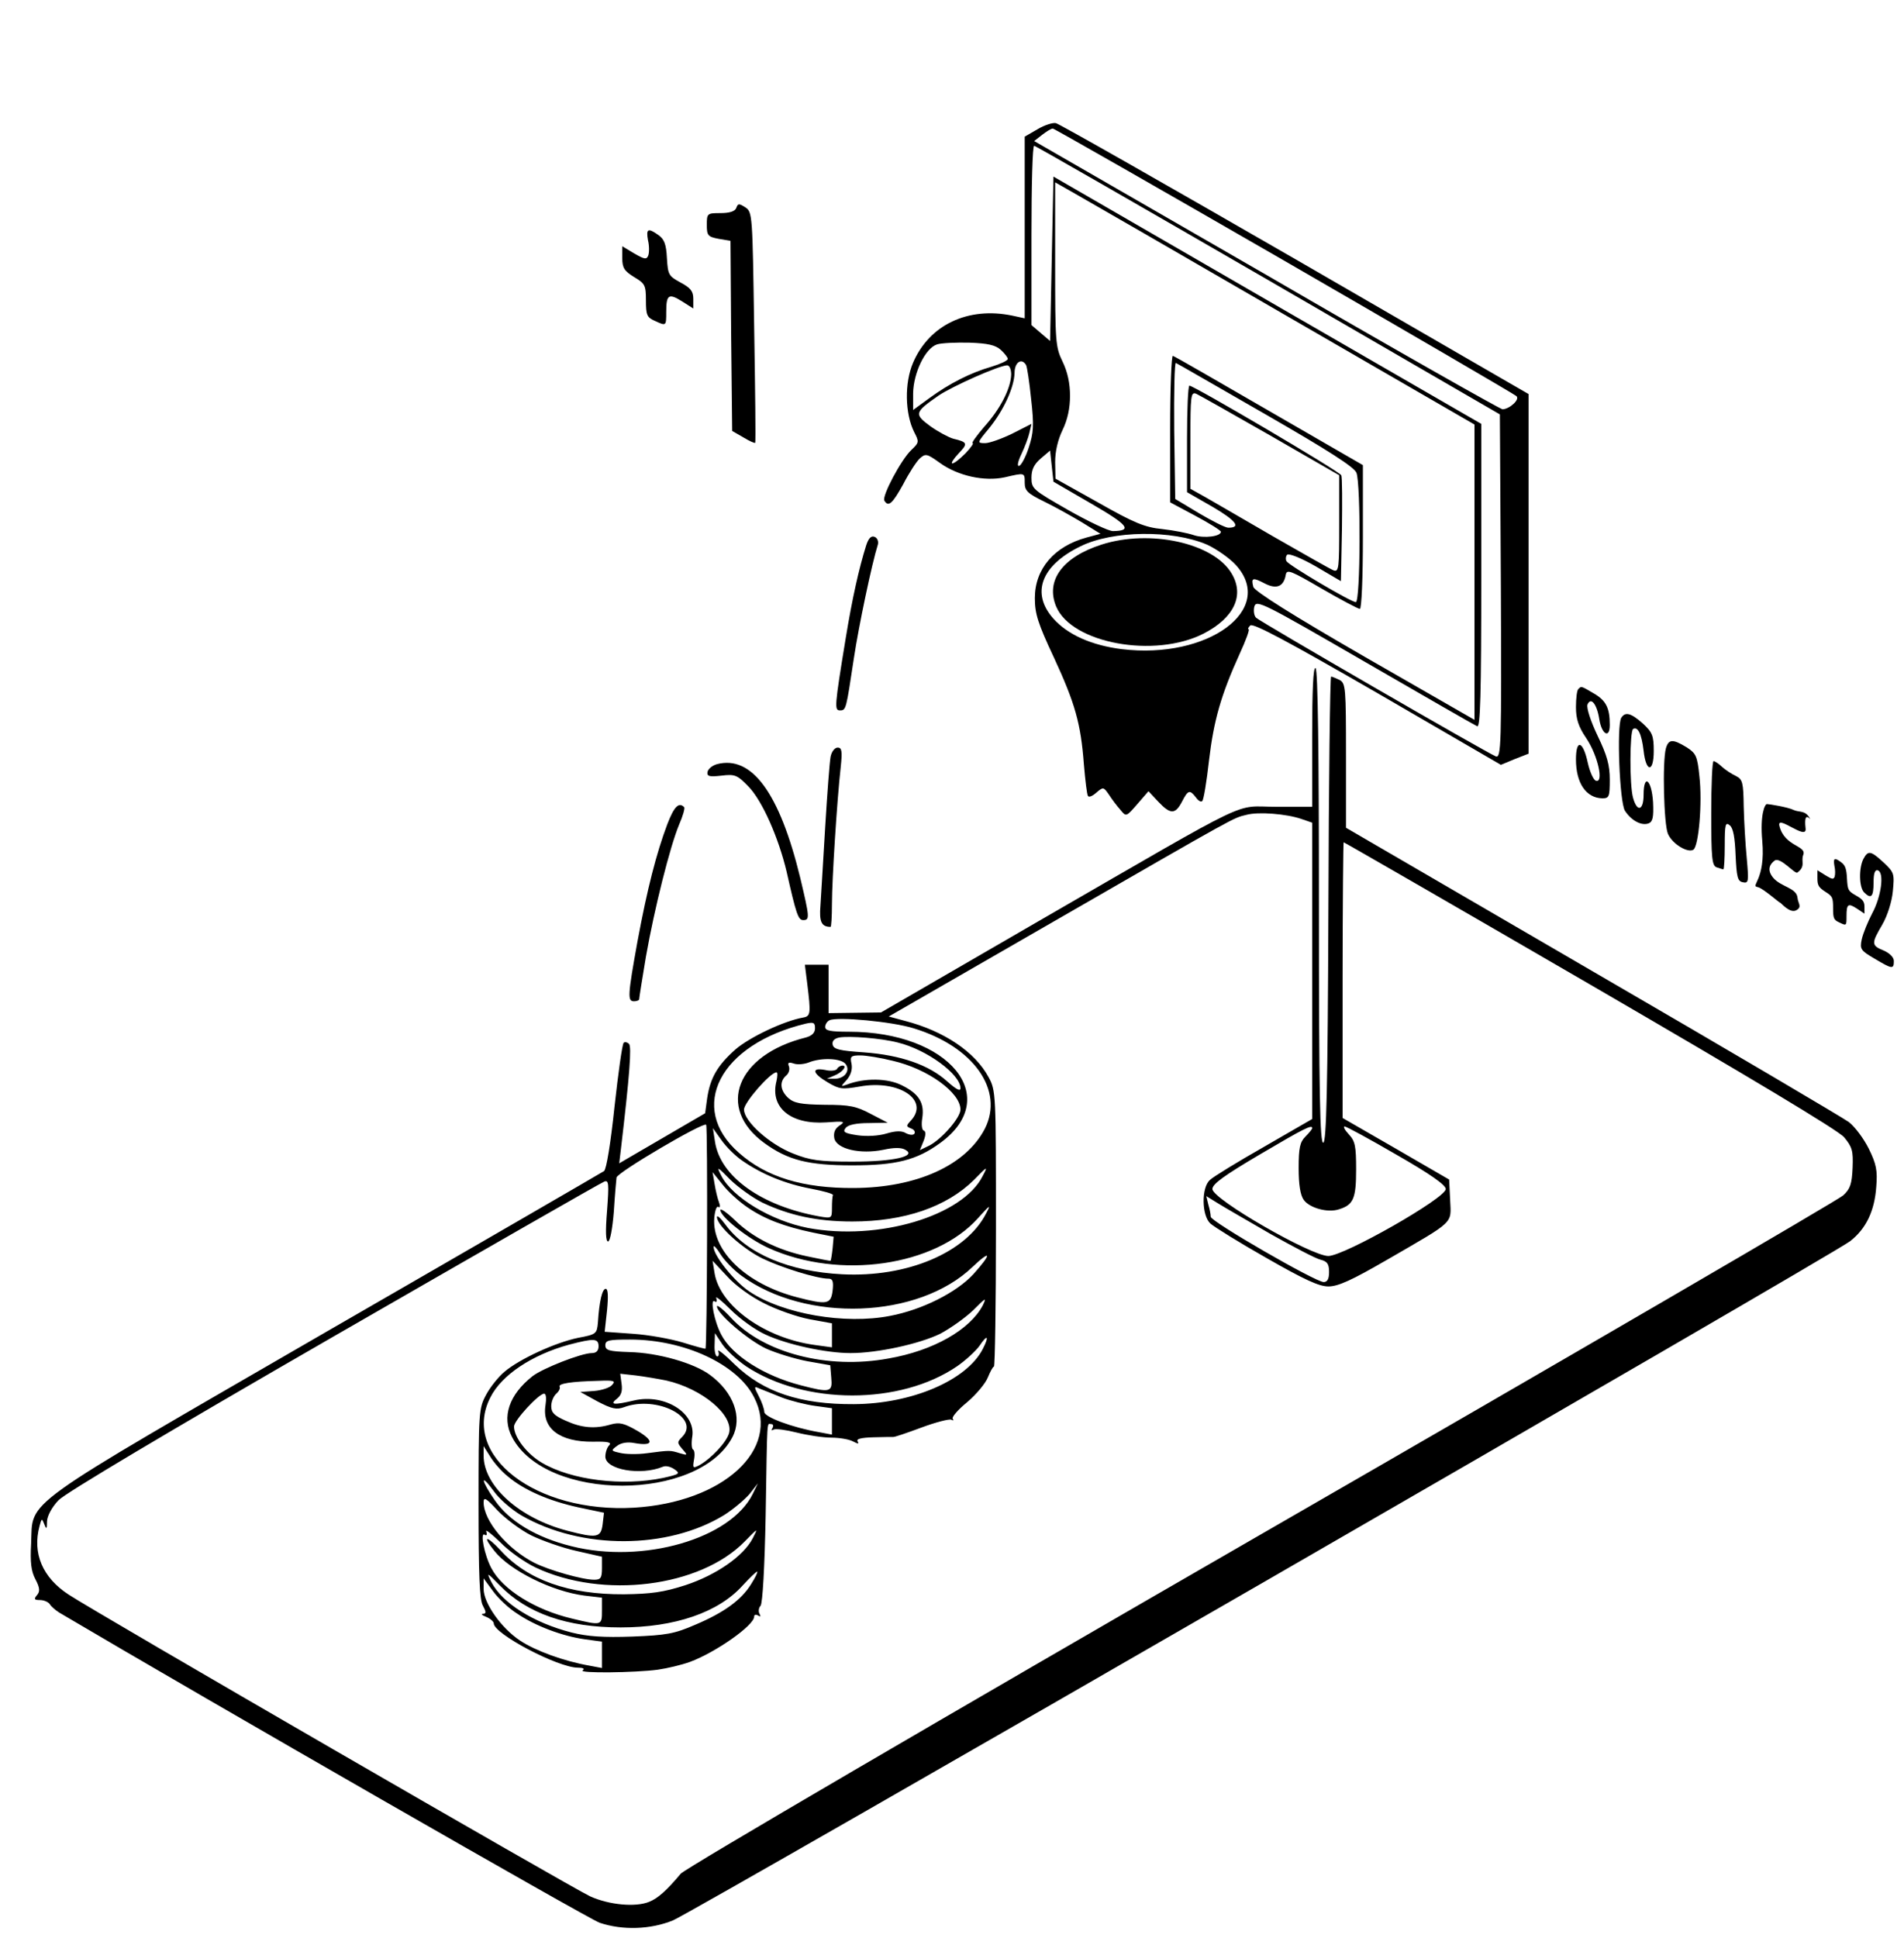 <?xml version="1.0" encoding="utf-8"?>
<svg version="1.0" width="563pt" height="573pt" viewBox="0 0 563 573" preserveAspectRatio="xMidYMid meet" xmlns="http://www.w3.org/2000/svg" xmlns:bx="https://boxy-svg.com">
  <g transform="translate(0,573) scale(0.1,-0.1)">
    <path d="M3068 5348 l-38 -22 0 -268 0 -269 -37 8 c-130 27 -245 -27 -293 -139 -26 -60 -24 -151 3 -205 15 -29 15 -31 -8 -53 -30 -28 -88 -137 -80 -150 12 -20 24 -9 56 49 17 33 39 67 49 76 17 15 21 14 60 -14 53 -38 131 -55 191 -42 60 14 59 14 59 -16 0 -24 9 -32 58 -56 31 -15 81 -43 111 -61 l55 -34 -41 -11 c-96 -26 -153 -93 -153 -179 0 -46 9 -75 56 -175 63 -136 80 -196 89 -317 4 -47 9 -89 12 -93 3 -5 14 0 25 10 20 17 21 17 37 -6 9 -14 24 -34 34 -45 17 -21 17 -21 50 17 l33 38 29 -31 c36 -38 50 -38 70 0 18 35 23 36 41 13 7 -10 15 -15 19 -11 4 3 13 57 20 120 14 118 35 193 91 316 18 39 30 72 26 72 -3 0 -1 5 5 11 8 8 111 -47 376 -200 l365 -212 41 17 41 16 0 532 0 531 -690 399 c-380 219 -698 400 -708 402 -9 2 -34 -6 -54 -18z m730 -389 c372 -215 681 -395 686 -400 11 -10 -20 -38 -41 -39 -6 0 -321 178 -698 397 l-687 396 23 18 c13 10 27 19 32 19 4 0 312 -176 685 -391z m-48 -57 l685 -397 3 -509 c2 -471 1 -508 -15 -502 -26 10 -697 398 -709 410 -6 6 -8 21 -5 33 6 21 27 10 326 -163 176 -102 326 -188 333 -191 9 -4 12 89 12 444 l0 450 -632 365 -633 366 -5 -243 -5 -243 -27 23 -28 24 0 266 c0 146 3 265 8 264 4 0 315 -179 692 -397z m48 -102 l562 -325 0 -436 0 -437 -324 186 c-215 124 -326 194 -330 207 -7 27 -2 29 34 10 35 -18 56 -9 62 26 3 17 15 12 106 -41 57 -33 108 -60 113 -60 5 0 9 90 9 213 l0 212 -277 160 c-152 88 -280 162 -285 163 -4 2 -8 -95 -8 -215 l0 -218 75 -40 c41 -22 75 -43 75 -47 0 -14 -50 -20 -80 -10 -17 6 -58 14 -93 18 -52 5 -83 18 -189 78 l-127 71 -1 49 c0 32 8 66 22 95 15 31 22 65 22 101 0 36 -7 70 -22 101 -21 43 -22 58 -22 288 l0 242 58 -33 c32 -18 311 -179 620 -358z m-839 -104 c12 -11 21 -23 21 -27 0 -5 -22 -15 -48 -23 -63 -18 -125 -50 -184 -93 l-48 -35 0 49 c1 61 36 134 71 145 13 4 56 6 96 5 54 -2 76 -7 92 -21z m75 -45 c3 -5 10 -51 15 -101 9 -78 7 -100 -7 -143 -9 -28 -22 -52 -28 -54 -7 -3 -5 11 6 34 10 21 21 50 24 64 l6 26 -57 -29 c-31 -15 -67 -28 -80 -28 -24 0 -24 1 11 43 44 54 75 122 76 165 0 31 21 45 34 23z m710 -147 c184 -106 261 -155 267 -172 13 -34 12 -382 -2 -382 -14 0 -197 108 -205 121 -3 6 -2 15 2 19 5 5 42 -10 84 -34 l75 -44 3 151 c1 83 1 156 -2 162 -4 11 -436 265 -449 265 -4 0 -7 -71 -7 -157 l0 -158 75 -43 c70 -41 86 -62 47 -62 -9 0 -48 20 -87 43 l-70 42 -3 203 c-1 112 1 202 5 199 5 -2 124 -71 267 -153z m-754 119 c-1 -41 -32 -102 -80 -155 -23 -27 -38 -48 -34 -48 4 0 -5 -13 -21 -30 -16 -16 -33 -30 -39 -30 -5 0 3 13 18 29 29 30 27 34 -15 44 -14 4 -44 20 -68 37 -49 36 -47 41 25 91 42 28 177 88 202 89 7 0 12 -12 12 -27z m767 -181 l203 -117 0 -144 c0 -131 -1 -143 -17 -137 -10 4 -89 49 -178 100 -88 51 -179 104 -202 117 l-43 24 0 144 c0 131 1 143 17 137 9 -4 108 -60 220 -124z m-530 -201 c109 -63 123 -80 64 -81 -13 0 -72 28 -132 62 -105 60 -109 63 -109 96 0 24 8 40 28 57 l27 23 5 -46 5 -46 112 -65z m342 -121 c28 -13 67 -40 86 -61 118 -131 -83 -279 -338 -248 -88 11 -159 42 -202 90 -67 75 -37 157 80 214 95 47 271 49 374 5z"/>
    <path d="M3257 4120 c-115 -37 -166 -106 -134 -183 46 -109 291 -154 436 -80 91 47 122 114 82 179 -54 89 -241 130 -384 84z"/>
    <path d="M2177 5115 c-4 -10 -20 -15 -47 -15 -39 0 -40 -1 -40 -35 0 -31 3 -35 35 -41 l35 -6 2 -281 3 -281 33 -19 c18 -11 34 -18 35 -16 2 2 0 156 -3 343 -5 331 -5 339 -26 353 -19 12 -22 12 -27 -2z"/>
    <path d="M1916 5020 c4 -16 4 -36 1 -45 -5 -13 -11 -12 -42 6 l-35 21 0 -35 c0 -29 6 -38 35 -56 32 -19 35 -24 35 -69 0 -43 3 -50 25 -60 35 -16 35 -17 35 26 0 51 7 56 47 31 l33 -21 0 29 c0 22 -8 32 -38 48 -35 19 -37 23 -40 72 -2 41 -8 56 -25 68 -31 22 -37 19 -31 -15z"/>
    <path d="M2561 4117 c-21 -67 -41 -156 -60 -272 -34 -207 -34 -215 -17 -215 18 0 18 3 41 155 14 93 53 279 71 336 2 9 -2 19 -10 22 -10 4 -18 -4 -25 -26z"/>
    <path d="M3880 3553 l0 -208 -107 0 c-129 0 -52 37 -688 -330 l-480 -278 -78 -1 -77 -1 0 72 0 71 -35 0 -35 0 7 -56 c11 -89 10 -96 -12 -100 -57 -10 -158 -58 -200 -94 -53 -47 -75 -84 -84 -145 l-6 -44 -127 -74 -127 -74 5 42 c26 220 32 303 24 311 -5 5 -13 7 -16 3 -4 -4 -16 -89 -27 -189 -11 -105 -24 -186 -31 -190 -6 -4 -375 -218 -821 -475 -921 -533 -867 -493 -873 -627 -3 -54 0 -81 13 -105 13 -25 14 -36 4 -47 -9 -11 -8 -14 9 -14 12 0 25 -6 29 -12 4 -7 17 -18 28 -25 447 -264 1564 -905 1598 -917 68 -23 151 -20 217 7 66 28 3430 1968 3481 2008 47 37 72 89 77 161 4 48 0 67 -22 112 -15 30 -41 65 -59 79 -18 13 -360 215 -760 447 l-727 423 0 213 c0 201 -1 214 -19 224 -11 5 -22 10 -25 10 -3 0 -7 -309 -8 -687 -2 -538 -6 -687 -15 -691 -10 -3 -13 141 -13 697 0 456 -3 702 -10 706 -7 4 -10 -66 -10 -202z m-32 -244 l32 -11 0 -438 0 -438 -142 -82 c-79 -45 -151 -89 -160 -98 -26 -22 -25 -105 1 -129 11 -10 85 -56 166 -102 112 -64 155 -84 183 -84 29 0 70 19 172 78 204 118 191 106 188 177 l-3 61 -157 91 -158 91 0 407 c0 225 2 408 3 408 2 0 330 -189 728 -420 470 -273 734 -431 752 -452 24 -29 27 -40 25 -90 -2 -48 -7 -63 -28 -82 -14 -13 -788 -464 -1720 -1001 -938 -541 -1705 -989 -1717 -1004 -42 -50 -68 -73 -93 -83 -41 -17 -120 -9 -175 16 -54 25 -1457 836 -1542 892 -77 50 -108 122 -86 203 6 23 7 23 14 5 6 -16 8 -15 8 9 1 16 14 41 34 62 20 21 322 201 815 485 431 248 790 454 799 457 13 5 14 -6 8 -86 -5 -61 -4 -91 3 -91 6 0 13 38 17 88 3 48 7 93 8 101 2 15 257 165 265 156 5 -5 3 -657 -2 -662 -1 -1 -31 7 -66 18 -36 11 -103 23 -148 26 l-84 6 7 64 c4 41 3 63 -4 63 -10 0 -19 -36 -23 -100 -3 -33 -5 -35 -59 -45 -67 -14 -172 -62 -217 -100 -18 -15 -43 -46 -55 -69 -21 -39 -22 -51 -22 -321 0 -210 3 -286 13 -302 10 -19 10 -23 0 -24 -7 0 -3 -4 10 -9 12 -5 22 -14 22 -19 0 -31 190 -131 249 -131 15 0 21 -3 14 -8 -14 -9 155 -7 222 2 28 4 70 14 95 23 76 28 190 108 190 134 0 6 5 7 12 3 7 -4 8 -3 4 5 -4 6 -3 18 3 24 6 8 12 113 15 267 5 300 3 270 17 270 5 0 7 -5 3 -12 -4 -6 -3 -8 4 -4 6 3 36 -1 68 -9 32 -8 78 -15 102 -15 24 0 53 -5 64 -11 15 -8 19 -8 14 0 -5 7 10 11 46 12 29 1 56 1 59 1 3 -1 41 12 84 28 43 16 83 26 88 23 6 -3 8 -2 4 3 -3 5 16 27 43 49 26 22 54 55 61 73 7 17 15 32 18 32 3 0 6 183 6 408 0 400 0 408 -22 448 -40 74 -131 136 -247 166 l-48 13 488 281 c552 318 529 305 569 315 36 10 119 3 163 -12z m-1146 -619 c177 -54 268 -183 210 -297 -56 -108 -201 -174 -387 -175 -150 -1 -259 32 -340 104 -153 134 -57 321 198 382 23 5 27 3 27 -14 0 -13 -9 -22 -27 -27 -205 -51 -266 -208 -123 -312 70 -51 131 -66 260 -66 129 0 190 15 260 66 186 135 27 329 -270 329 -54 0 -70 3 -70 14 0 8 6 17 13 20 24 11 185 -4 249 -24z m-47 -42 c86 -21 185 -94 185 -135 0 -10 -12 -4 -39 20 -54 49 -138 78 -246 86 -73 5 -90 9 -93 23 -2 11 5 18 20 21 30 5 123 -2 173 -15z m-15 -54 c104 -24 200 -94 200 -144 0 -24 -54 -86 -91 -106 l-29 -14 11 27 c7 18 7 29 0 31 -5 2 -7 18 -4 36 7 45 -9 72 -59 97 -42 22 -111 23 -163 3 -20 -7 -20 -7 -1 14 12 14 17 31 14 47 -5 22 -2 25 26 25 17 0 60 -7 96 -16z m-140 -9 c16 -20 -3 -45 -34 -44 l-21 0 21 9 c24 9 41 30 25 30 -5 0 -13 -4 -16 -10 -3 -5 -19 -7 -35 -3 -42 8 -38 -10 8 -37 34 -20 42 -21 94 -12 115 21 207 -39 152 -100 -15 -16 -15 -18 0 -24 9 -3 13 -10 10 -15 -3 -5 -13 -5 -25 1 -13 8 -31 7 -58 -1 -23 -7 -58 -9 -86 -5 -39 6 -44 10 -34 22 7 9 32 14 68 14 l56 1 -50 26 c-43 23 -63 27 -136 27 -71 1 -91 5 -108 20 -24 22 -27 48 -7 66 8 6 12 18 9 27 -5 12 -1 14 14 9 11 -4 31 -2 44 3 37 15 95 13 109 -4z m-204 -51 c-20 -78 42 -129 147 -122 53 4 58 3 40 -9 -14 -9 -19 -21 -16 -38 7 -32 77 -48 145 -34 32 7 53 7 65 0 35 -19 -34 -35 -157 -35 -97 0 -125 4 -175 24 -69 27 -145 95 -145 130 0 21 78 110 96 110 4 0 3 -12 0 -26z m1584 -139 c0 -3 -9 -14 -20 -25 -16 -16 -20 -33 -20 -93 0 -49 5 -80 15 -94 17 -24 71 -39 104 -28 43 13 51 32 51 118 0 69 -3 84 -22 104 -12 13 -17 23 -12 23 5 0 75 -38 154 -84 98 -56 145 -89 145 -101 0 -27 -299 -197 -347 -198 -51 0 -343 168 -343 198 0 15 35 40 140 102 134 79 155 89 155 78z m-1684 -97 c58 -40 127 -68 202 -82 37 -7 66 -15 65 -19 -2 -4 -3 -21 -3 -38 0 -31 -1 -31 -37 -25 -172 31 -294 118 -309 222 l-6 39 25 -35 c14 -20 42 -48 63 -62z m58 -123 c80 -38 162 -56 266 -56 154 0 279 43 360 123 40 41 42 42 26 12 -59 -119 -309 -193 -517 -154 -108 21 -223 90 -256 154 -15 29 -13 29 27 -12 24 -23 66 -53 94 -67z m-44 -14 c51 -35 109 -57 195 -75 l60 -12 -3 -34 c-2 -19 -5 -36 -6 -37 0 -1 -32 5 -69 13 -86 18 -161 55 -214 107 -24 23 -43 36 -43 30 0 -20 83 -86 144 -113 209 -94 491 -53 618 89 36 40 39 42 24 14 -59 -116 -234 -190 -426 -180 -157 8 -282 61 -345 147 -14 19 -25 29 -25 22 0 -25 75 -93 134 -122 58 -28 162 -60 196 -60 12 0 15 -8 12 -35 -5 -41 -16 -43 -105 -20 -150 39 -252 136 -245 234 2 22 7 37 12 33 6 -3 6 3 2 14 -4 10 -10 35 -13 54 l-6 35 29 -36 c16 -21 49 -51 74 -68z m1547 -79 c68 -38 134 -73 148 -76 20 -5 25 -13 25 -36 0 -21 -5 -30 -16 -30 -24 0 -334 179 -334 193 0 7 -3 23 -7 36 l-6 25 34 -21 c19 -12 89 -52 156 -91z m-1565 -123 c191 -140 524 -128 684 26 56 53 57 39 2 -22 -50 -54 -151 -105 -246 -123 -133 -26 -316 5 -416 72 -44 29 -106 106 -106 132 0 6 9 -3 20 -21 11 -18 39 -47 62 -64z m68 -82 c37 -19 97 -40 134 -47 l66 -12 0 -35 0 -36 -51 7 c-147 20 -280 115 -296 212 l-6 37 43 -46 c24 -27 71 -61 110 -80z m3 -92 c64 -30 180 -55 252 -55 80 0 203 27 265 57 30 16 74 47 98 70 37 37 40 39 28 14 -38 -72 -146 -134 -279 -157 -180 -33 -369 16 -465 120 -23 25 -42 40 -42 34 0 -21 92 -100 146 -125 29 -13 84 -30 121 -37 l68 -12 3 -37 c4 -43 -3 -45 -91 -22 -108 28 -202 88 -234 149 -21 39 -34 108 -20 99 6 -4 8 0 5 9 -4 9 16 -7 43 -34 27 -27 73 -60 102 -73z m-57 -94 c174 -115 456 -115 624 0 26 18 55 45 66 60 24 36 30 30 10 -9 -48 -93 -210 -162 -381 -163 -159 -1 -268 36 -352 117 -30 30 -53 48 -49 39 3 -8 1 -15 -3 -15 -5 0 -9 15 -8 34 l1 35 22 -33 c13 -19 44 -47 70 -65z m-436 59 c0 -13 -7 -20 -20 -20 -31 0 -145 -45 -175 -68 -70 -55 -92 -121 -61 -180 100 -192 552 -192 652 0 30 58 3 132 -66 183 -48 36 -155 66 -239 68 -60 2 -71 5 -71 20 0 15 10 17 73 17 160 0 318 -73 367 -171 79 -154 -91 -310 -355 -326 -290 -17 -513 154 -425 326 33 66 123 126 233 156 73 19 87 19 87 -5z m200 -101 c106 -24 199 -102 186 -155 -7 -27 -53 -76 -89 -96 -18 -9 -19 -8 -15 16 3 15 2 29 -3 31 -4 3 -5 20 -2 38 11 70 -82 128 -172 107 -59 -14 -74 -13 -51 5 13 10 17 23 14 44 l-4 30 45 -5 c25 -3 66 -10 91 -15z m-160 -13 c-6 -8 -30 -16 -53 -18 l-41 -3 51 -28 c42 -22 56 -25 78 -17 96 36 228 -31 172 -88 -15 -15 -15 -17 1 -36 16 -18 16 -19 -8 -12 -29 9 -28 9 -97 0 -29 -4 -65 -3 -80 1 -27 6 -27 7 -8 21 12 9 31 12 51 8 56 -10 60 6 9 36 -40 23 -53 26 -79 19 -47 -14 -87 -10 -133 11 -34 15 -43 24 -43 43 0 14 7 30 15 37 8 7 12 16 10 20 -6 10 34 16 114 18 46 2 52 0 41 -12z m501 -37 c26 -10 70 -21 98 -25 l51 -7 0 -39 0 -39 -37 7 c-81 14 -163 45 -163 60 0 8 -7 29 -16 46 -15 29 -15 31 2 23 11 -4 40 -16 65 -26z m-698 -23 c-11 -69 42 -109 141 -108 44 1 56 -2 47 -11 -6 -6 -11 -21 -11 -33 0 -39 105 -57 170 -30 9 4 24 0 35 -8 17 -12 15 -14 -34 -25 -120 -25 -271 -7 -359 45 -44 26 -82 75 -82 107 0 18 73 97 89 97 6 0 7 -15 4 -34z m-112 -210 c48 -41 122 -73 209 -92 l76 -16 -4 -34 c-5 -40 -17 -42 -105 -19 -141 37 -247 132 -247 222 l0 28 19 -30 c10 -17 33 -44 52 -59z m41 -116 c177 -102 432 -101 599 1 27 17 60 45 75 62 l25 32 -15 -31 c-65 -133 -325 -208 -536 -155 -105 26 -184 74 -227 136 -41 59 -44 83 -3 27 16 -23 53 -55 82 -72z m29 -59 c33 -16 93 -37 134 -46 l75 -17 0 -34 c0 -29 -4 -34 -23 -34 -35 0 -133 28 -177 50 -80 41 -150 124 -150 179 0 17 8 12 41 -24 23 -24 68 -58 100 -74z m13 -95 c199 -94 486 -58 618 77 40 41 40 41 24 10 -27 -53 -108 -109 -199 -139 -65 -21 -102 -26 -182 -27 -163 -1 -285 42 -365 130 -42 45 -55 44 -18 -2 46 -58 171 -120 267 -132 l51 -6 0 -38 c0 -45 0 -45 -88 -24 -110 26 -206 86 -239 149 -21 39 -34 108 -20 99 6 -4 8 0 5 9 -4 9 15 -6 41 -31 25 -26 73 -60 105 -75z m637 -49 c-29 -47 -80 -84 -165 -120 -62 -27 -86 -31 -186 -35 -86 -3 -132 0 -180 12 -113 29 -205 87 -237 149 -15 30 -14 30 25 -10 81 -83 199 -124 357 -124 160 0 289 44 361 124 22 24 41 42 43 41 2 -2 -6 -18 -18 -37z m-692 -87 c54 -37 135 -67 200 -76 l51 -7 0 -39 0 -39 -37 7 c-75 13 -160 44 -205 74 -56 37 -108 111 -108 153 l0 31 28 -38 c15 -21 47 -51 71 -66z"/>
    <path d="M4667 3693 c-4 -3 -7 -27 -7 -53 0 -35 7 -58 31 -93 34 -51 52 -133 28 -125 -7 2 -18 26 -24 53 -14 65 -35 72 -35 10 0 -70 30 -114 78 -115 20 0 22 5 22 55 0 43 -8 72 -36 130 -21 44 -33 82 -30 92 10 24 28 2 35 -43 7 -45 31 -59 31 -17 0 50 -11 72 -47 93 -39 23 -37 22 -46 13z"/>
    <path d="M4794 3608 c-14 -23 -5 -251 11 -275 19 -29 49 -45 70 -37 12 5 15 18 13 62 -4 67 -28 87 -28 22 0 -46 -19 -52 -31 -9 -11 37 -10 197 0 204 14 8 25 -14 31 -64 7 -65 30 -66 30 -1 0 45 -4 55 -32 81 -35 31 -52 36 -64 17z"/>
    <path d="M4926 3518 c-11 -41 -6 -226 6 -253 13 -30 58 -57 75 -47 16 10 27 139 18 217 -6 60 -10 68 -38 86 -41 25 -53 24 -61 -3z"/>
    <path d="M2456 3493 c-3 -16 -10 -109 -16 -208 -6 -99 -12 -203 -14 -232 -4 -48 3 -63 30 -63 2 0 4 30 4 68 0 71 15 307 26 405 5 47 3 57 -9 57 -9 0 -18 -12 -21 -27z"/>
    <path d="M2120 3471 c-14 -4 -26 -14 -28 -23 -2 -13 5 -15 41 -11 40 5 47 2 80 -32 41 -42 89 -151 113 -252 28 -124 34 -143 49 -143 20 0 19 8 -9 126 -61 250 -143 362 -246 335z"/>
    <path d="M5060 3326 c0 -131 2 -155 16 -160 9 -3 18 -6 20 -6 2 0 4 32 4 71 0 62 2 70 15 59 10 -8 15 -36 17 -88 3 -65 6 -77 21 -80 18 -4 18 2 12 71 -4 41 -8 110 -9 153 -1 70 -3 80 -23 90 -13 6 -31 18 -41 27 -10 10 -22 17 -25 17 -4 0 -7 -69 -7 -154z"/>
    <path d="M1973 3293 c-32 -85 -59 -190 -88 -346 -29 -161 -30 -177 -10 -177 8 0 15 3 15 6 0 4 9 60 20 126 25 142 71 325 98 390 11 25 18 49 15 52 -16 16 -30 1 -50 -51z"/>
    <path d="M5510 3191 c-14 -27 -13 -84 2 -99 21 -21 28 -13 28 29 0 28 4 39 13 36 19 -7 10 -77 -17 -127 -13 -25 -27 -59 -31 -77 -6 -29 -3 -33 38 -57 52 -31 57 -32 57 -7 0 11 -12 23 -30 31 -37 15 -37 21 -4 77 15 26 28 67 31 98 5 52 4 56 -27 85 -38 35 -46 37 -60 11z"/>
    <path d="M 5205.254 3246.183 C 5213.032 3127.964 5165.537 3114.041 5188.501 3109.528 C 5203.251 3106.822 5251.183 3061.569 5254.42 3061.569 C 5256.078 3061.569 5282.018 3028.422 5301.208 3038.53 C 5319.548 3048.19 5306.695 3058.165 5305.564 3075.364 C 5303.607 3105.086 5256.411 3108.421 5234.534 3136.728 C 5215.227 3161.708 5228.262 3178.17 5240.496 3186.621 C 5257.478 3198.353 5299.356 3144.475 5306.905 3149.753 C 5332.851 3167.884 5317.562 3182.68 5325.36 3201.322 C 5337.147 3229.498 5270.823 3226.333 5257.012 3288.601 C 5248.1 3325.602 5338.346 3240.898 5334.172 3279.703 C 5328.397 3342.874 5355.728 3293.883 5346.549 3310.643 C 5333.789 3333.945 5316.557 3326.888 5299.831 3335.009 C 5283.048 3344.034 5226.489 3354.218 5221.632 3354.218 C 5215.156 3354.218 5200.206 3322.89 5205.254 3246.183 Z" style="" transform="matrix(1, 0.023, -0.023, 1, 80.28, -121.282)" bx:origin="0.5 1.138"/>
    <path d="M 5424.28 3170.034 C 5426.931 3158.865 5426.931 3144.904 5424.942 3138.621 C 5421.629 3129.546 5417.652 3130.244 5397.107 3142.81 L 5373.91 3157.469 L 5373.91 3133.037 C 5373.91 3112.793 5377.886 3106.51 5397.107 3093.945 C 5418.315 3080.682 5420.303 3077.191 5420.303 3045.779 C 5420.303 3015.762 5422.291 3010.875 5436.872 3003.895 C 5460.069 2992.726 5460.069 2992.027 5460.069 3022.044 C 5460.069 3057.646 5464.708 3061.136 5491.219 3043.684 L 5513.09 3029.025 L 5513.09 3049.269 C 5513.09 3064.626 5507.788 3071.607 5487.905 3082.776 C 5464.708 3096.039 5463.383 3098.832 5461.394 3133.037 C 5460.069 3161.657 5456.092 3172.128 5444.825 3180.505 C 5424.28 3195.863 5420.303 3193.768 5424.28 3170.034 Z" style=""/>
  </g>
</svg>